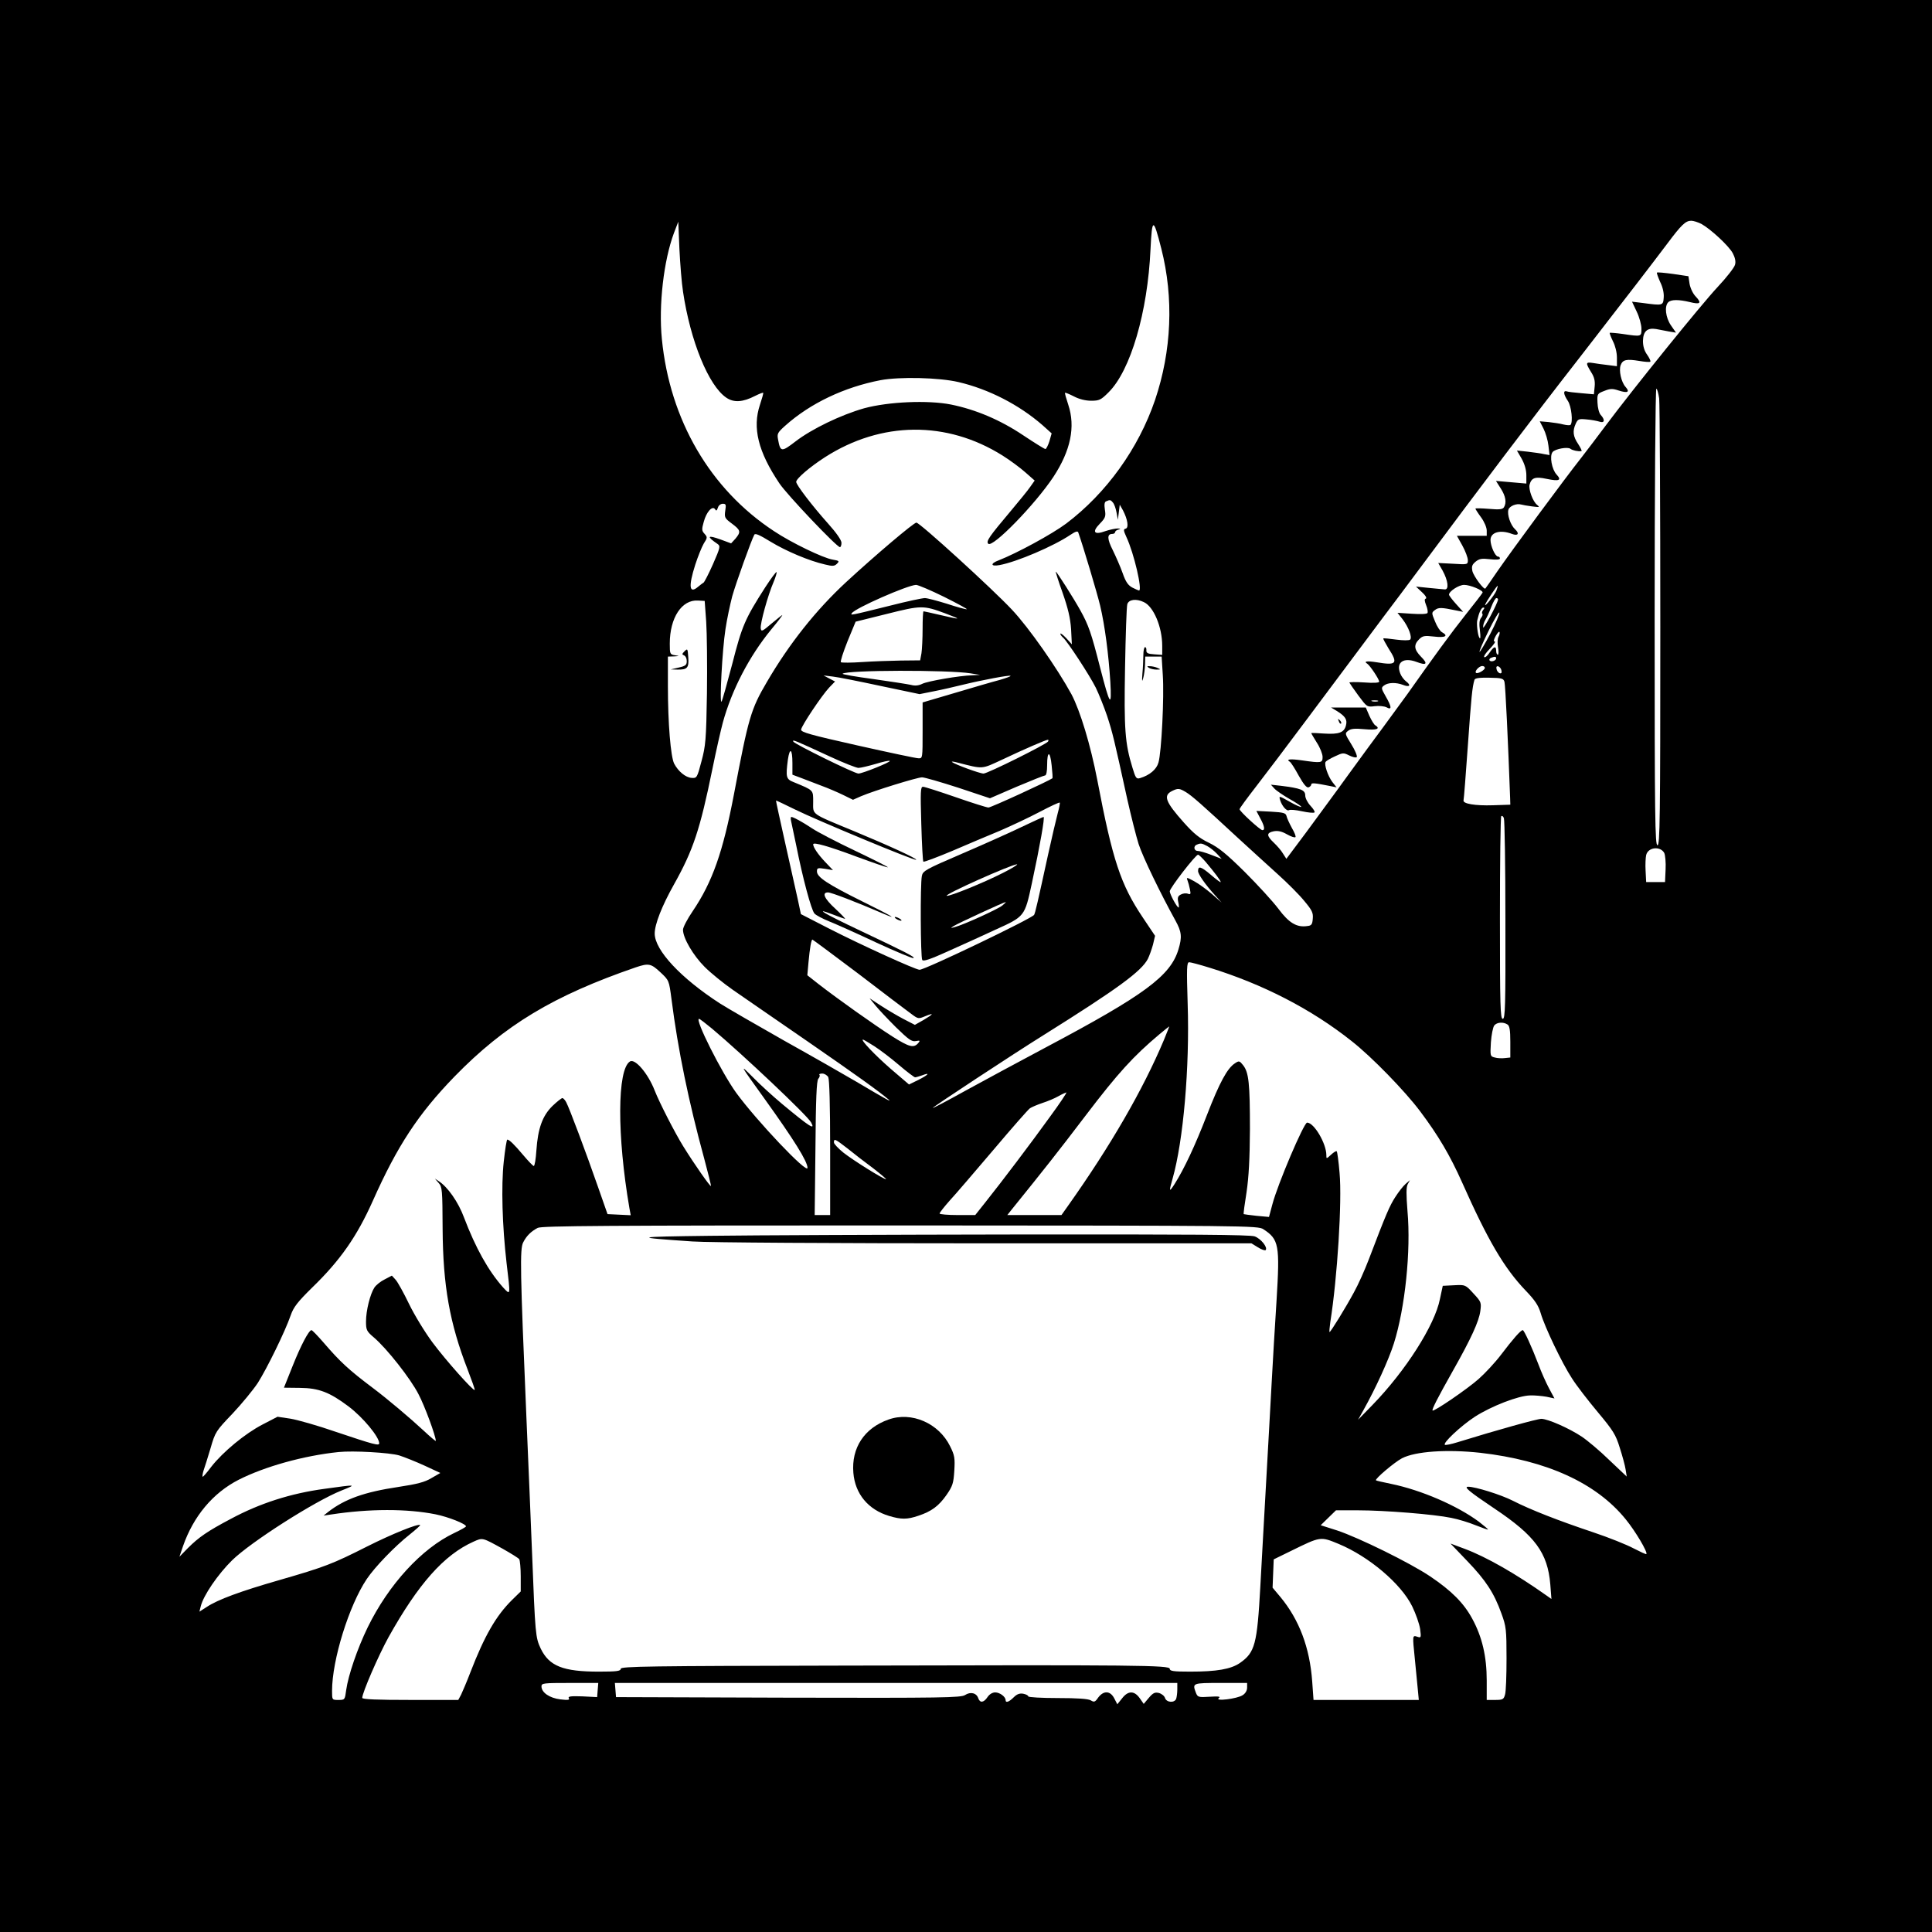 <?xml version="1.0" standalone="no"?>
<!DOCTYPE svg PUBLIC "-//W3C//DTD SVG 20010904//EN"
 "http://www.w3.org/TR/2001/REC-SVG-20010904/DTD/svg10.dtd">
<svg version="1.0" xmlns="http://www.w3.org/2000/svg"
 width="1024pt" height="1024pt" viewBox="0 0 1024 1024"
 preserveAspectRatio="xMidYMid meet">
<g transform="translate(0,1024) scale(0.1,-0.1)"
fill="#000000" stroke="none">
<path d="M0 5120 l0 -5120 5120 0 5120 0 0 5120 0 5120 -5120 0 -5120 0 0
-5120z m9018 3933 c50 -28 145 -116 166 -155 12 -23 17 -44 12 -61 -3 -14 -45
-68 -92 -118 -88 -94 -445 -536 -593 -734 -45 -60 -103 -137 -129 -170 -90
-114 -364 -485 -447 -605 -32 -47 -60 -87 -62 -89 -7 -10 -62 64 -69 92 -5 25
-2 34 17 50 20 16 33 18 76 13 33 -4 53 -2 53 4 0 5 -4 10 -10 10 -15 0 -40
56 -40 88 0 41 52 56 114 32 32 -12 41 2 16 25 -24 22 -43 78 -35 104 6 19 43
34 67 27 7 -2 33 -7 58 -10 40 -5 43 -5 27 8 -23 18 -46 82 -40 107 10 37 30
44 90 31 67 -14 82 -8 53 23 -25 27 -38 98 -21 119 14 17 81 29 95 17 10 -8
42 -15 58 -12 4 0 -4 17 -17 37 -28 41 -31 70 -13 109 11 24 16 26 57 22 26
-2 56 -8 69 -12 27 -9 30 10 6 36 -9 10 -16 38 -17 65 -2 46 -1 48 36 62 32
13 44 13 77 2 47 -15 60 -8 36 19 -23 25 -37 88 -26 116 11 29 31 33 98 22 29
-5 56 -7 59 -4 3 3 -5 20 -17 37 -15 21 -22 45 -22 73 1 51 23 71 70 63 17 -3
48 -9 68 -13 l37 -6 -27 39 c-28 41 -35 101 -14 122 15 15 56 15 114 1 56 -14
65 -6 32 29 -15 15 -29 45 -33 68 l-6 40 -81 12 c-45 6 -84 10 -86 7 -2 -2 6
-24 17 -49 14 -28 21 -59 19 -83 -3 -43 -5 -43 -110 -29 l-58 7 25 -53 c14
-29 25 -70 25 -90 0 -43 1 -43 -100 -28 -35 5 -66 7 -68 6 -2 -2 6 -22 17 -45
12 -23 21 -59 21 -86 l0 -46 -47 6 c-27 3 -63 8 -80 11 -39 6 -40 1 -10 -48
17 -26 22 -47 19 -77 l-4 -41 -67 6 c-36 3 -72 7 -78 10 -19 5 -16 -17 7 -51
19 -28 28 -113 14 -127 -3 -3 -20 -2 -37 2 -18 5 -53 10 -79 13 l-47 4 20 -39
c11 -22 23 -62 26 -90 l6 -50 -29 5 c-16 4 -55 9 -87 13 l-57 6 25 -43 c16
-29 25 -60 25 -88 l0 -44 -80 7 -81 7 26 -41 c26 -41 31 -75 16 -99 -7 -11
-25 -13 -80 -8 -39 3 -71 4 -71 1 0 -2 13 -23 30 -46 17 -23 30 -54 30 -70 l0
-28 -79 0 -79 0 29 -52 c16 -29 29 -64 29 -77 0 -23 -1 -24 -78 -19 l-79 4 23
-40 c29 -53 35 -101 12 -100 -9 1 -47 4 -85 8 l-68 7 32 -30 c18 -16 27 -31
20 -34 -8 -2 -7 -12 2 -35 7 -17 10 -35 7 -41 -4 -6 -37 -7 -83 -4 l-76 5 27
-34 c32 -42 52 -96 40 -108 -5 -5 -36 -5 -74 0 -35 5 -66 8 -68 6 -2 -2 11
-25 27 -52 53 -82 44 -92 -64 -74 -50 8 -69 5 -48 -8 14 -9 63 -82 63 -95 0
-6 -30 -8 -81 -4 -44 3 -79 2 -77 -1 2 -4 23 -35 48 -69 45 -60 45 -61 86 -56
23 3 51 0 63 -6 29 -16 28 2 -5 59 -24 42 -24 45 -8 57 21 16 63 17 100 3 35
-14 45 -3 17 18 -12 9 -27 29 -32 44 -22 58 18 85 86 60 55 -21 63 -11 24 28
-36 37 -39 62 -10 91 19 19 28 21 80 15 59 -7 78 3 42 23 -10 5 -27 31 -37 57
-19 46 -19 47 0 61 18 14 34 14 114 -3 l35 -7 -37 41 c-21 23 -38 46 -38 50 0
18 52 52 80 52 32 0 102 -29 98 -41 -2 -5 -42 -57 -90 -117 -77 -97 -166 -219
-308 -420 -25 -34 -81 -111 -125 -171 -44 -59 -132 -179 -195 -266 -63 -88
-162 -221 -218 -298 l-104 -139 -18 28 c-9 16 -32 42 -49 58 -39 37 -39 52 0
60 22 4 42 0 70 -16 21 -12 42 -19 45 -15 4 3 -5 25 -19 49 -13 24 -26 52 -28
62 -4 17 -15 20 -82 24 l-78 4 20 -38 c23 -42 27 -64 12 -64 -12 0 -121 100
-121 111 0 5 40 59 88 121 48 62 167 219 263 348 260 348 348 466 415 555 34
44 126 168 206 275 296 398 594 792 818 1079 74 96 153 197 174 225 22 28 85
110 140 181 55 72 129 168 164 215 74 99 96 120 126 120 12 0 36 -8 54 -17z
m-5398 -358 c39 -263 136 -500 230 -563 40 -27 87 -24 153 10 22 11 40 18 42
16 2 -2 -6 -30 -17 -63 -41 -122 -10 -249 103 -417 40 -60 304 -338 321 -338
4 0 8 10 8 23 0 14 -27 53 -71 102 -84 94 -169 205 -169 221 0 17 72 79 153
131 298 191 645 194 940 9 40 -25 94 -65 121 -89 l50 -44 -24 -34 c-13 -19
-58 -74 -100 -124 -117 -139 -135 -164 -122 -177 23 -23 248 208 345 354 92
140 118 266 79 383 -11 33 -19 61 -17 63 2 2 23 -7 47 -19 26 -14 61 -23 91
-23 43 0 52 4 92 44 117 115 208 425 223 760 8 167 15 168 57 3 67 -263 55
-542 -33 -803 -88 -258 -258 -494 -471 -655 -75 -56 -261 -157 -358 -195 -46
-17 -42 -34 5 -25 92 17 286 100 375 160 27 18 39 22 42 13 26 -73 100 -321
116 -388 25 -105 45 -260 54 -405 8 -140 -2 -126 -54 76 -47 184 -61 225 -105
304 -36 65 -125 205 -130 205 -2 0 14 -51 36 -112 29 -83 41 -134 45 -193 l4
-80 -30 33 c-17 18 -31 28 -31 23 0 -5 7 -14 15 -21 22 -19 139 -197 173 -265
16 -33 43 -100 60 -150 29 -89 36 -118 107 -442 20 -89 47 -196 60 -237 22
-68 117 -264 195 -405 33 -60 36 -87 16 -153 -42 -140 -178 -241 -706 -521
-135 -72 -325 -174 -423 -228 -97 -54 -175 -95 -173 -91 5 8 424 284 586 385
396 248 520 339 554 405 8 16 20 50 27 75 l11 47 -65 97 c-117 174 -160 303
-241 728 -36 187 -91 368 -137 455 -74 136 -226 354 -316 449 -102 109 -488
461 -506 461 -14 0 -218 -173 -372 -315 -161 -149 -302 -327 -420 -529 -86
-146 -98 -190 -175 -596 -58 -305 -114 -465 -219 -620 -28 -41 -51 -85 -51
-98 0 -44 54 -136 115 -197 33 -33 101 -88 150 -122 50 -34 225 -156 390 -269
265 -183 382 -267 435 -312 18 -16 -13 1 -170 94 -63 37 -236 136 -385 219
-148 84 -301 172 -340 197 -207 134 -345 282 -345 370 0 49 38 146 102 260
102 182 138 290 204 613 19 94 44 204 55 245 48 175 140 351 256 493 35 42 62
77 59 77 -2 0 -28 -21 -58 -46 -48 -41 -53 -43 -56 -25 -4 25 38 177 68 246
11 26 18 50 16 53 -3 2 -29 -33 -59 -79 -109 -170 -124 -205 -176 -408 -28
-106 -53 -196 -57 -200 -11 -10 4 275 21 384 8 54 25 133 36 175 20 71 102
299 117 326 5 9 29 -2 86 -37 82 -50 205 -102 289 -121 40 -10 50 -9 63 4 14
14 12 16 -23 22 -50 8 -220 90 -311 151 -338 222 -552 589 -594 1018 -18 180
10 417 64 562 l23 60 6 -145 c4 -80 12 -181 19 -225z m1460 -480 c162 -38 322
-121 445 -228 l49 -44 -12 -42 c-7 -22 -17 -41 -21 -41 -5 0 -58 33 -118 73
-121 81 -250 136 -383 163 -122 24 -331 15 -460 -20 -123 -35 -277 -109 -364
-176 -74 -57 -80 -56 -92 10 -6 31 -3 37 37 73 134 120 314 205 506 242 102
19 311 14 413 -10z m3714 -87 c3 -29 6 -574 6 -1210 0 -1023 -2 -1158 -15
-1158 -13 0 -15 141 -15 1210 0 669 4 1210 9 1210 4 0 11 -24 15 -52z m-2895
-552 c7 -8 15 -31 19 -53 l7 -38 5 40 5 40 17 -30 c25 -48 32 -93 14 -97 -12
-3 -12 -9 4 -44 41 -87 86 -284 67 -284 -2 0 -18 7 -34 15 -23 12 -36 29 -53
78 -12 34 -36 88 -52 121 -30 59 -31 86 -3 86 8 0 15 4 15 9 0 5 8 12 18 14
13 4 13 5 -4 6 -12 0 -41 -6 -65 -14 -60 -22 -73 -5 -30 39 30 31 33 39 27 75
-4 27 -2 41 7 44 20 9 24 8 36 -7z m-2055 -43 c-5 -35 -3 -40 35 -68 47 -35
49 -44 19 -80 l-23 -25 -54 20 c-72 26 -78 18 -18 -23 16 -11 15 -18 -24 -107
-23 -52 -46 -96 -50 -98 -4 -2 -17 -12 -29 -22 -47 -40 -52 1 -15 117 14 43
34 93 45 112 20 31 20 34 4 52 -15 16 -15 24 -4 63 14 53 46 88 60 67 6 -10 9
-9 15 8 3 12 15 21 26 21 17 0 18 -5 13 -37z m1161 -457 c72 -36 125 -65 119
-65 -6 -1 -54 12 -105 29 -52 16 -104 30 -117 30 -13 0 -94 -17 -180 -39 -221
-55 -215 -53 -207 -41 16 26 294 148 340 150 11 0 79 -29 150 -64z m2926 33
c-10 -24 -66 -93 -59 -73 5 15 63 102 66 99 1 -1 -2 -13 -7 -26z m9 -46 c-1
-20 -79 -165 -79 -148 -1 11 5 29 12 40 7 11 21 41 31 68 10 26 22 47 27 47 5
0 9 -3 9 -7z m-4197 -118 c4 -60 6 -231 4 -380 -4 -247 -7 -278 -29 -360 -23
-88 -25 -90 -52 -88 -32 2 -71 34 -93 76 -18 37 -33 211 -33 410 l0 157 33 1
c30 2 30 2 5 6 -27 4 -28 7 -28 62 0 137 64 234 150 228 l35 -2 8 -110z m2319
104 c52 -23 98 -132 98 -232 l0 -48 -42 3 c-34 2 -43 7 -42 21 1 9 -2 17 -7
17 -5 0 -9 -19 -9 -42 0 -24 -2 -68 -5 -98 -3 -41 -2 -47 4 -25 5 17 9 49 10
73 l1 42 44 0 43 0 6 -97 c8 -116 -7 -412 -23 -465 -10 -36 -47 -67 -97 -82
-20 -6 -24 -1 -41 56 -39 127 -45 201 -39 530 3 172 8 323 12 336 8 25 47 30
87 11z m-1052 -60 c90 -34 87 -35 -25 -9 -47 11 -88 20 -90 20 -3 0 -5 -42 -5
-92 0 -51 -3 -110 -6 -130 l-7 -38 -101 -1 c-55 -1 -148 -4 -206 -8 -58 -4
-108 -4 -113 -1 -4 4 12 53 35 111 l43 104 165 41 c183 46 194 46 310 3z
m2851 18 c-6 -8 -8 -17 -4 -20 3 -4 0 -13 -7 -22 -9 -10 -11 -32 -6 -68 4 -33
3 -47 -3 -37 -9 14 -16 76 -11 93 1 4 3 10 4 15 7 30 19 52 28 52 7 0 7 -4 -1
-13z m38 -126 c-29 -55 -55 -98 -57 -96 -3 2 19 53 48 112 29 59 55 103 57 96
2 -6 -19 -57 -48 -112z m43 -17 c-5 -9 -6 -34 -2 -55 4 -21 3 -39 -1 -39 -5 0
-9 9 -9 20 0 28 -12 25 -35 -9 -10 -16 -23 -27 -28 -24 -5 3 8 23 29 44 21 22
33 39 26 39 -7 0 -5 10 6 30 9 16 18 25 20 20 2 -5 -1 -17 -6 -26z m-12 -113
c0 -13 -28 -22 -35 -11 -3 4 1 11 7 13 20 8 28 8 28 -2z m-60 -51 c0 -12 -40
-34 -47 -26 -9 8 17 36 33 36 8 0 14 -4 14 -10z m88 -14 c3 -12 -1 -17 -10
-14 -7 3 -15 13 -16 22 -3 12 1 17 10 14 7 -3 15 -13 16 -22z m-2813 -15 l50
-8 -40 -2 c-71 -2 -237 -31 -266 -45 -20 -10 -39 -12 -61 -6 -18 4 -108 18
-200 31 -92 12 -165 25 -162 28 19 20 562 21 679 2z m-476 -67 l205 -43 75 15
c42 8 110 24 151 34 106 26 251 53 256 48 2 -3 -24 -12 -58 -22 -35 -9 -141
-40 -235 -68 l-173 -51 0 -148 c0 -148 0 -149 -22 -148 -13 0 -158 31 -323 68
-249 56 -300 70 -299 84 2 20 108 179 149 223 l31 32 -31 16 -30 16 50 -6 c28
-3 142 -26 254 -50z m3305 22 c5 -17 19 -314 30 -616 l1 -35 -92 -3 c-95 -3
-160 8 -156 26 2 6 12 137 23 291 18 255 23 309 35 348 3 9 27 12 79 11 66 -1
75 -4 80 -22z m-671 -103 c-7 -2 -21 -2 -30 0 -10 3 -4 5 12 5 17 0 24 -2 18
-5z m-2906 -292 c73 -34 142 -61 153 -61 12 0 53 10 91 21 39 12 72 19 75 16
6 -6 -145 -67 -166 -67 -21 0 -336 155 -345 169 -8 14 6 8 192 -78z m1158 79
c-9 -15 -321 -170 -342 -170 -20 0 -153 49 -167 61 -5 4 9 3 30 -3 137 -35
124 -36 236 16 120 57 230 104 241 105 5 1 5 -4 2 -9z m-1355 -113 l0 -63 48
-18 c26 -10 74 -28 107 -41 33 -12 84 -34 113 -48 l53 -26 43 19 c68 29 298
100 323 100 13 0 99 -25 192 -55 l168 -56 141 61 c78 33 146 60 151 60 7 0 11
23 11 54 0 78 16 78 24 -1 4 -36 6 -67 4 -68 -21 -15 -325 -155 -339 -155 -9
0 -88 25 -174 55 -87 30 -164 55 -173 55 -13 0 -14 -24 -9 -196 3 -108 8 -199
11 -201 3 -3 72 23 153 57 81 35 195 83 253 107 58 25 152 69 209 99 57 30
106 53 108 50 2 -2 -3 -28 -11 -57 -8 -30 -31 -128 -51 -219 -55 -252 -68
-309 -74 -319 -13 -20 -578 -291 -607 -291 -21 0 -311 132 -479 218 l-150 77
-17 80 c-10 44 -40 179 -67 300 -27 121 -49 221 -48 222 1 1 47 -21 102 -48
111 -55 635 -273 641 -266 6 6 -149 77 -330 152 -232 96 -216 85 -216 154 0
65 4 61 -102 105 -42 16 -44 27 -32 120 10 67 24 57 24 -17z m2085 -155 c33
-20 85 -66 275 -242 69 -63 165 -151 214 -195 49 -44 111 -106 138 -139 42
-50 49 -64 46 -95 -2 -30 -7 -37 -28 -39 -57 -9 -98 16 -154 91 -30 40 -110
127 -178 195 -97 96 -139 130 -190 155 -51 24 -82 50 -133 107 -99 111 -111
144 -62 168 31 15 38 14 72 -6z m1694 -679 c1 -459 -1 -523 -14 -523 -13 0
-15 66 -15 533 0 294 3 537 7 541 4 4 11 -1 14 -11 4 -10 8 -253 8 -540z
m-1581 393 c15 -8 38 -26 52 -41 l25 -27 -55 21 c-30 12 -63 21 -72 21 -20 0
-24 26 -5 33 20 9 27 8 55 -7z m2423 -37 c5 -11 9 -50 7 -87 l-3 -67 -50 0
-50 0 -3 60 c-2 32 0 70 3 83 10 42 75 49 96 11z m-2430 -48 c47 -56 79 -98
79 -106 0 -4 -24 14 -53 39 -52 44 -67 48 -67 19 0 -16 38 -71 89 -127 l36
-40 -51 45 c-28 24 -70 55 -94 68 -40 22 -43 22 -36 5 4 -10 10 -32 13 -48 5
-25 4 -28 -11 -23 -10 4 -26 2 -37 -4 -16 -8 -19 -17 -14 -40 4 -16 4 -29 2
-29 -9 0 -47 71 -47 86 0 17 137 194 150 194 4 0 23 -18 41 -39z m-1840 -593
c132 -101 257 -196 278 -211 37 -28 39 -28 75 -13 49 20 45 12 -9 -20 l-46
-26 -62 32 c-34 18 -88 50 -120 71 l-58 38 30 -37 c16 -20 65 -72 109 -116 68
-66 84 -78 106 -74 21 4 24 3 15 -8 -25 -31 -48 -25 -140 33 -97 62 -287 197
-389 276 l-61 48 6 67 c7 77 15 122 21 122 2 0 112 -82 245 -182z m1860 33
c282 -87 539 -219 753 -389 106 -83 282 -264 363 -372 97 -129 159 -235 222
-376 137 -308 223 -455 338 -575 48 -50 67 -78 79 -119 22 -75 113 -265 166
-346 24 -38 86 -118 137 -179 81 -97 95 -119 116 -188 14 -43 28 -95 31 -115
l6 -38 -92 87 c-50 49 -117 105 -147 125 -68 45 -178 93 -213 94 -22 0 -231
-58 -448 -125 -29 -9 -58 -15 -63 -13 -17 6 83 100 158 149 87 56 231 112 293
113 25 1 64 -3 87 -7 l42 -9 -29 54 c-16 30 -41 86 -55 124 -37 97 -77 184
-84 184 -11 0 -52 -47 -115 -130 -31 -41 -85 -99 -119 -129 -61 -54 -237 -174
-244 -167 -5 5 25 64 109 213 95 168 137 260 144 314 6 45 5 49 -36 93 -43 47
-43 47 -103 44 l-60 -3 -15 -70 c-27 -138 -182 -381 -358 -562 l-76 -78 28 50
c66 118 134 267 162 355 59 187 91 490 72 701 -7 89 -7 126 1 142 l12 22 -23
-20 c-13 -11 -37 -42 -55 -70 -30 -47 -48 -88 -140 -330 -21 -55 -56 -134 -79
-175 -42 -78 -123 -210 -129 -210 -2 0 0 24 4 53 37 232 63 641 49 791 -5 60
-12 111 -15 114 -3 3 -16 -5 -30 -18 -25 -23 -25 -23 -25 -2 0 61 -65 172
-102 172 -17 0 -156 -326 -184 -433 l-18 -67 -66 6 c-36 4 -66 8 -68 9 -2 2 5
54 15 116 12 82 17 176 18 334 0 242 -6 301 -36 339 -19 24 -22 25 -44 10 -40
-26 -81 -101 -148 -274 -63 -163 -121 -286 -171 -365 -30 -47 -31 -42 -11 28
57 200 91 590 80 925 -6 192 -5 222 8 222 8 0 57 -13 108 -29z m-2911 -24 c46
-43 46 -43 59 -142 34 -268 92 -548 173 -844 21 -79 38 -145 36 -147 -4 -4
-87 114 -147 211 -44 71 -126 231 -151 295 -35 90 -104 171 -131 154 -68 -42
-69 -393 -3 -777 l7 -38 -62 3 -61 3 -49 140 c-64 184 -154 424 -170 453 -6
12 -16 22 -20 22 -5 0 -29 -19 -53 -42 -53 -52 -77 -119 -85 -235 -3 -46 -9
-83 -14 -83 -4 0 -29 26 -56 58 -48 57 -73 81 -84 82 -4 0 -12 -53 -19 -117
-14 -130 -8 -339 15 -538 21 -176 22 -172 -19 -128 -78 88 -145 208 -207 371
-30 81 -86 161 -134 192 l-20 13 20 -23 c19 -21 20 -37 21 -244 2 -300 37
-499 133 -746 22 -57 39 -105 37 -107 -7 -7 -153 157 -223 251 -41 55 -97 147
-125 205 -28 58 -60 116 -71 128 l-20 22 -38 -20 c-21 -10 -46 -30 -55 -44
-22 -34 -44 -121 -44 -179 0 -45 3 -52 42 -85 69 -59 194 -218 236 -300 33
-62 92 -223 92 -248 0 -3 -28 20 -63 53 -72 67 -194 170 -270 227 -129 97
-174 139 -261 240 -32 37 -61 67 -65 67 -14 0 -57 -82 -100 -190 l-46 -115 85
-1 c100 -1 157 -23 257 -98 77 -58 163 -162 163 -196 0 -14 -28 -7 -230 61
-95 33 -204 64 -242 70 l-67 10 -79 -41 c-93 -48 -210 -145 -272 -224 -23 -31
-44 -55 -46 -53 -2 2 0 17 5 33 6 16 22 69 37 118 25 87 29 92 116 183 49 52
110 126 135 164 48 76 144 271 174 358 15 43 36 70 112 145 151 146 239 273
323 461 130 292 241 461 433 659 267 274 525 429 961 579 68 23 81 20 130 -26z
m274 -299 c164 -138 506 -461 525 -497 24 -44 -7 -24 -155 99 -49 41 -118 104
-153 140 -73 73 -73 73 60 -112 158 -220 229 -334 229 -368 0 -35 -270 250
-378 398 -78 108 -221 392 -197 392 4 0 35 -24 69 -52z m4216 22 c11 -7 15
-29 15 -92 l0 -83 -29 -3 c-15 -2 -40 -1 -53 3 -25 6 -25 8 -21 80 3 41 11 81
18 90 14 17 47 20 70 5z m-1821 -82 c-111 -264 -284 -563 -509 -880 l-34 -48
-144 0 -143 0 23 29 c168 208 242 301 394 501 169 222 251 312 389 428 28 23
51 42 52 42 1 0 -12 -33 -28 -72z m-1535 -33 c30 -19 89 -64 131 -100 42 -36
81 -65 85 -65 5 0 21 5 36 10 47 18 36 4 -17 -23 l-51 -25 -97 83 c-85 74
-162 155 -147 155 3 0 30 -16 60 -35z m-244 -164 c6 -13 10 -149 10 -375 l0
-356 -41 0 -41 0 4 353 c2 263 6 358 15 369 7 8 10 18 6 21 -3 4 3 7 15 7 12
0 26 -9 32 -19z m1173 -213 c-101 -140 -250 -337 -340 -450 l-54 -68 -94 0
c-52 0 -95 4 -95 8 0 5 24 35 53 68 30 32 134 154 232 269 98 116 185 215 194
221 9 6 39 19 66 28 28 9 66 25 85 36 19 11 38 19 42 20 4 0 -36 -60 -89 -132z
m-1071 -165 c33 -27 94 -74 136 -105 41 -32 72 -58 68 -58 -14 0 -174 100
-226 141 -27 22 -50 46 -50 54 0 22 6 19 72 -32z m2204 -428 c83 -54 88 -84
70 -378 -9 -133 -20 -330 -26 -437 -6 -107 -19 -350 -30 -540 -11 -190 -24
-433 -30 -540 -17 -305 -28 -348 -108 -404 -48 -33 -123 -46 -264 -46 -89 0
-108 3 -108 15 0 19 -166 21 -1722 17 -1045 -2 -1188 -4 -1188 -17 0 -12 -20
-15 -116 -15 -189 0 -263 29 -308 122 -28 60 -29 73 -46 508 -6 146 -19 470
-30 720 -33 774 -35 891 -17 925 17 34 41 58 77 77 21 11 371 13 1922 13 1838
-1 1896 -1 1924 -20z m-4580 -1199 c28 -9 88 -33 134 -54 l84 -39 -47 -27
c-36 -22 -77 -32 -175 -47 -181 -27 -284 -64 -372 -132 l-25 -20 40 6 c203 31
402 31 553 1 69 -14 162 -51 162 -64 0 -3 -28 -19 -62 -35 -173 -82 -348 -273
-459 -500 -55 -113 -103 -254 -114 -332 -7 -52 -7 -53 -41 -53 -34 0 -34 0
-34 48 0 164 90 453 184 593 43 64 149 174 229 237 31 25 56 47 54 49 -10 9
-149 -47 -282 -114 -182 -92 -223 -108 -462 -177 -209 -60 -328 -104 -387
-143 l-39 -25 7 28 c14 58 91 170 166 244 99 97 439 314 580 370 82 33 84 33
-90 9 -178 -24 -342 -76 -498 -160 -121 -64 -168 -96 -226 -154 l-45 -46 19
56 c55 158 158 282 295 352 138 70 345 128 530 147 77 8 270 -3 321 -18z
m5729 14 c352 -40 616 -160 772 -353 50 -61 118 -175 109 -184 -2 -2 -32 12
-67 30 -35 19 -132 58 -216 86 -182 61 -329 118 -425 167 -63 32 -198 74 -236
74 -26 0 4 -25 138 -115 217 -145 283 -235 297 -403 l6 -77 -24 17 c-165 117
-321 206 -436 249 l-75 28 89 -93 c98 -102 142 -169 181 -278 25 -68 27 -85
27 -238 0 -91 -3 -177 -8 -192 -7 -25 -12 -28 -52 -28 l-45 0 0 103 c0 127
-24 231 -77 328 -45 83 -110 148 -223 224 -107 72 -378 205 -492 243 l-88 28
41 40 40 39 117 0 c142 0 403 -21 494 -40 37 -7 95 -25 129 -39 35 -14 64 -24
66 -23 1 2 -21 20 -49 42 -115 85 -304 167 -464 200 -43 9 -80 17 -81 19 -7 7
98 96 138 117 72 37 239 48 414 29z m-5180 -509 c44 -25 83 -49 87 -55 4 -6 8
-47 8 -91 l0 -80 -46 -45 c-85 -84 -146 -190 -221 -384 -19 -50 -42 -103 -49
-118 l-15 -28 -254 0 c-175 0 -255 3 -255 11 0 27 86 225 139 321 158 283 294
437 451 507 49 22 46 22 155 -38z m4430 26 c161 -67 331 -211 390 -331 19 -39
38 -93 42 -120 6 -46 5 -48 -15 -41 -26 8 -26 10 -13 -118 5 -51 12 -120 15
-154 l6 -63 -279 0 -279 0 -7 98 c-13 180 -69 327 -168 447 l-42 50 3 75 3 75
92 45 c157 77 155 77 252 37z m-3927 -774 l-3 -38 -79 4 c-61 2 -77 0 -71 -10
6 -9 -4 -11 -45 -6 -57 7 -100 36 -100 69 0 17 11 18 151 18 l150 0 -3 -37z
m3072 3 c0 -19 -3 -41 -6 -50 -9 -23 -51 -20 -59 4 -3 11 -18 23 -33 27 -21 5
-31 0 -53 -26 l-27 -32 -21 30 c-29 41 -62 41 -94 -1 l-25 -31 -16 31 c-21 41
-56 43 -85 5 -17 -25 -22 -26 -40 -15 -14 8 -69 12 -176 12 -85 0 -155 4 -155
9 0 5 -12 11 -27 14 -19 3 -33 -2 -50 -19 -25 -25 -43 -31 -43 -15 0 18 -31
41 -55 41 -15 0 -31 -10 -41 -25 -20 -30 -40 -32 -49 -6 -9 28 -41 36 -70 17
-22 -14 -117 -16 -937 -14 l-913 3 -3 38 -3 37 1490 0 1491 0 0 -34z m370 9
c0 -15 -9 -31 -24 -40 -29 -19 -150 -34 -126 -15 11 8 0 10 -48 7 -60 -4 -64
-2 -73 20 -20 53 -20 53 131 53 l140 0 0 -25z"/>
<path d="M7085 6472 c45 -28 57 -46 49 -76 -9 -39 -38 -49 -116 -44 -37 3 -68
4 -68 2 0 -2 14 -25 30 -51 17 -26 30 -60 30 -75 0 -32 -6 -33 -110 -18 -63 9
-86 6 -63 -8 6 -4 27 -37 47 -74 26 -46 42 -65 52 -61 8 3 14 10 14 15 0 10
19 8 99 -8 l35 -7 -22 28 c-23 30 -45 93 -36 107 3 5 25 18 49 29 42 20 46 20
76 5 18 -9 36 -13 40 -9 4 5 -8 35 -28 67 -35 57 -36 59 -17 73 14 11 35 13
87 8 63 -6 86 2 56 21 -6 3 -20 26 -31 50 l-19 44 -92 0 -92 0 30 -18z"/>
<path d="M7096 6417 c3 -10 9 -15 12 -12 3 3 0 11 -7 18 -10 9 -11 8 -5 -6z"/>
<path d="M6754 6061 c11 -12 48 -37 83 -57 36 -20 62 -38 60 -41 -3 -2 -31 10
-62 28 -57 32 -57 32 -50 8 10 -32 35 -60 47 -53 6 4 37 1 69 -6 33 -7 62 -10
66 -6 4 3 -6 19 -21 35 -16 17 -28 41 -28 55 0 29 -24 38 -128 51 l-54 6 18
-20z"/>
<path d="M3628 6788 c-14 -14 -14 -17 -2 -22 8 -3 14 -16 14 -30 0 -21 -7 -26
-42 -34 l-43 -10 35 -1 c53 -1 62 9 58 65 -3 46 -4 48 -20 32z"/>
<path d="M6090 6700 c8 -5 26 -9 40 -9 23 0 23 1 5 9 -11 5 -29 9 -40 9 -17 1
-17 -1 -5 -9z"/>
<path d="M4193 5888 c3 -13 15 -70 27 -128 34 -172 80 -344 97 -362 8 -9 44
-28 79 -42 35 -14 147 -64 249 -112 102 -47 190 -84 196 -82 13 4 -38 30 -283
146 -186 88 -250 125 -149 87 36 -14 67 -25 70 -25 3 0 -20 24 -51 53 -59 54
-74 87 -39 87 17 0 152 -52 284 -109 98 -42 58 -18 -104 62 -183 91 -239 128
-239 158 0 19 4 20 43 14 l42 -7 -41 43 c-38 40 -64 78 -64 94 0 13 82 -10
234 -67 87 -32 160 -57 162 -55 2 2 -76 41 -174 88 -97 46 -199 99 -227 118
-53 35 -100 61 -111 61 -3 0 -4 -10 -1 -22z"/>
<path d="M5415 5857 c-60 -29 -203 -93 -317 -142 -193 -83 -207 -91 -212 -118
-9 -44 -7 -430 2 -445 6 -9 42 3 143 49 74 33 184 83 244 111 157 71 156 70
194 246 43 200 70 352 62 352 -3 0 -55 -24 -116 -53z m-100 -244 c-104 -53
-283 -125 -297 -121 -17 6 342 166 372 167 8 0 -25 -21 -75 -46z m-2 -172
c-22 -19 -207 -103 -253 -115 -23 -6 -24 -6 -5 6 22 14 267 127 275 127 3 0
-5 -8 -17 -18z"/>
<path d="M4750 5370 c8 -5 20 -10 25 -10 6 0 3 5 -5 10 -8 5 -19 10 -25 10 -5
0 -3 -5 5 -10z"/>
<path d="M3765 3690 c-409 -5 -419 -8 -95 -30 82 -6 758 -10 1554 -10 l1409 0
34 -21 c19 -12 37 -18 41 -15 13 14 -25 61 -58 73 -27 9 -333 11 -1260 10
-674 -1 -1405 -4 -1625 -7z"/>
<path d="M4709 2716 c-128 -45 -197 -150 -186 -282 9 -112 79 -196 190 -229
64 -19 95 -19 154 1 70 23 109 52 150 111 32 46 37 62 41 127 4 67 2 82 -22
130 -60 123 -205 186 -327 142z"/>
</g>
</svg>
